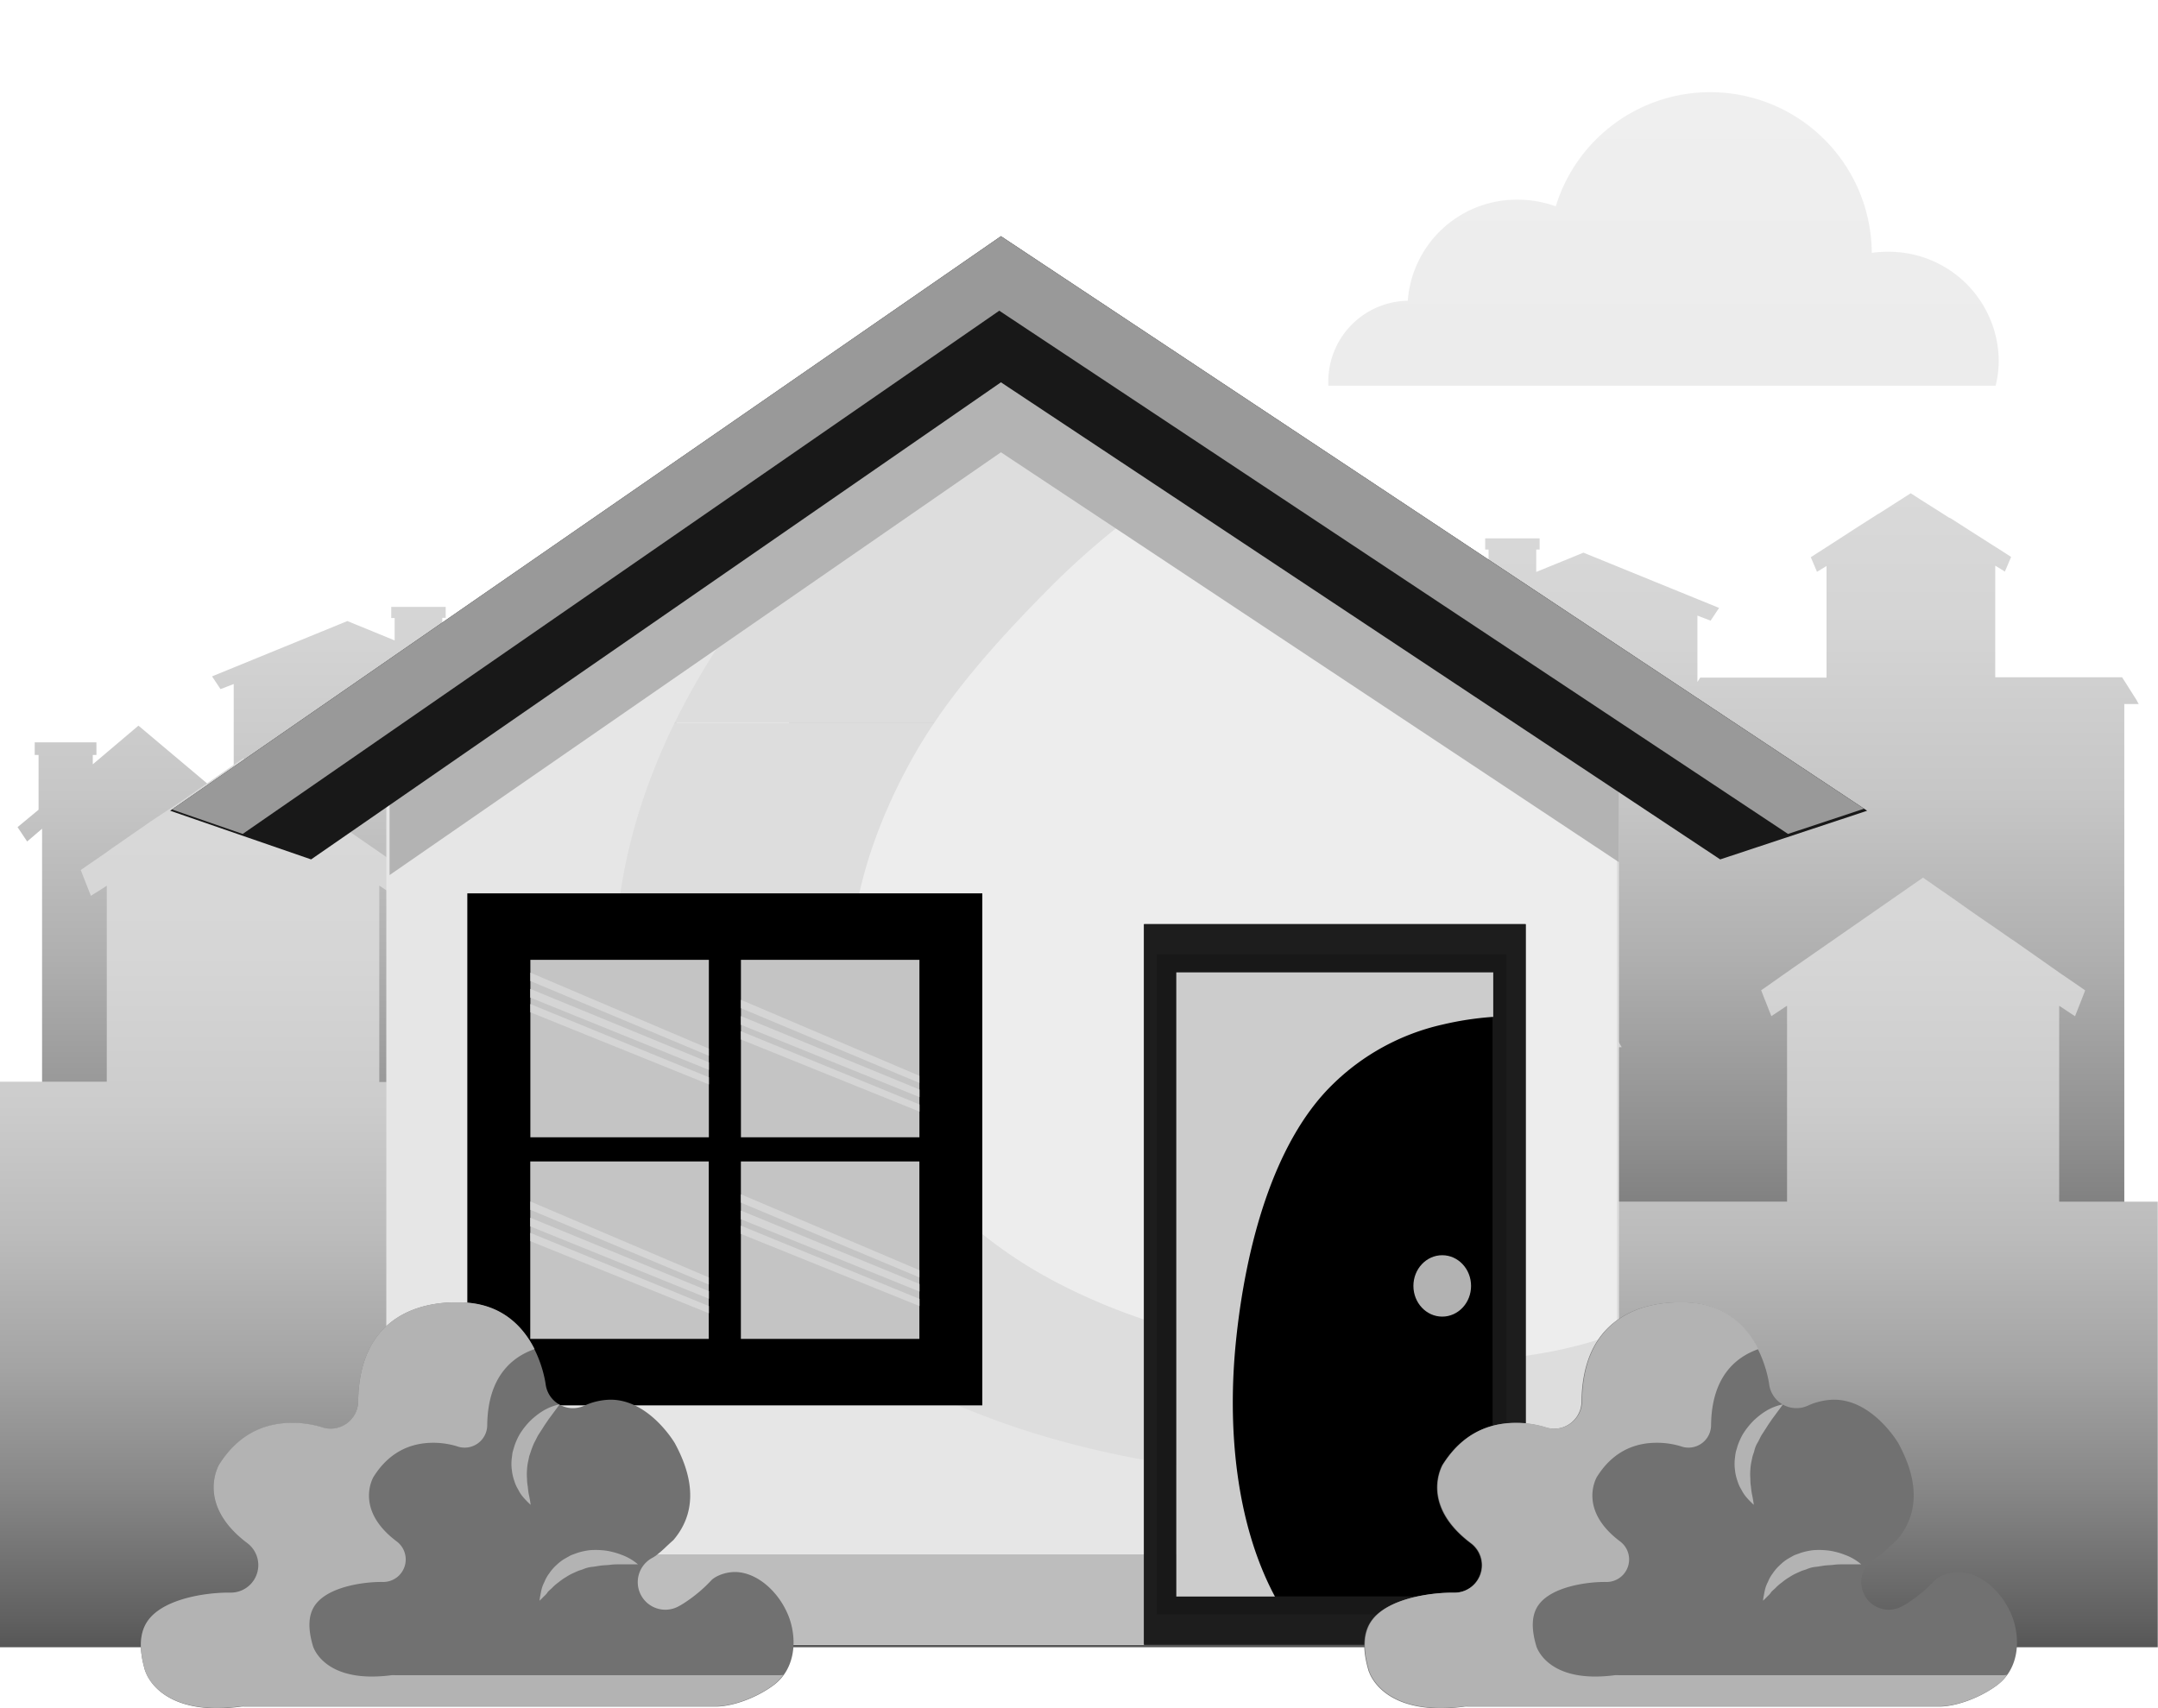 <svg xmlns="http://www.w3.org/2000/svg" xmlns:xlink="http://www.w3.org/1999/xlink" viewBox="0 0 425.2 336.65"><defs><style>.cls-1{mask:url(#mask);}.cls-12,.cls-14,.cls-16,.cls-17,.cls-18,.cls-2,.cls-23{mix-blend-mode:multiply;}.cls-2{fill:url(#linear-gradient);}.cls-3{isolation:isolate;}.cls-4{fill:#fff;}.cls-5{opacity:0.5;fill:url(#linear-gradient-2);}.cls-6{mask:url(#mask-2);}.cls-7{fill:url(#linear-gradient-3);}.cls-8{fill:url(#linear-gradient-4);}.cls-9{fill:url(#linear-gradient-5);}.cls-10{fill:#ddd;}.cls-11{fill:#ededed;mix-blend-mode:soft-light;}.cls-12{fill:#e6e6e6;}.cls-13{fill:#bdbdbd;}.cls-14,.cls-24{fill:#b3b3b3;}.cls-15{fill:#181818;}.cls-16{fill:#999;}.cls-17{fill:#1d1d1d;}.cls-18{fill:#ccc;}.cls-19{fill:#b2b2b2;}.cls-20{fill:#c4c4c4;}.cls-21{fill:#d5d5d5;}.cls-22{fill:#717171;}.cls-25{filter:url(#luminosity-noclip-2);}.cls-26{filter:url(#luminosity-noclip);}</style><filter id="luminosity-noclip" x="23.7" y="-8384" width="165.56" height="32766" filterUnits="userSpaceOnUse" color-interpolation-filters="sRGB"><feFlood flood-color="#fff" result="bg"/><feBlend in="SourceGraphic" in2="bg"/></filter><mask id="mask" x="23.7" y="-8384" width="165.56" height="32766" maskUnits="userSpaceOnUse"><g class="cls-26"/></mask><linearGradient id="linear-gradient" x1="1695.56" y1="80.47" x2="1695.56" y2="8.01" gradientTransform="translate(-1589.08)" gradientUnits="userSpaceOnUse"><stop offset="0" stop-color="#fff"/><stop offset="0.11" stop-color="#f9f9f9"/><stop offset="0.25" stop-color="#e8e8e8"/><stop offset="0.42" stop-color="#cbcbcb"/><stop offset="0.6" stop-color="#a3a3a3"/><stop offset="0.8" stop-color="#717171"/><stop offset="1" stop-color="#333"/></linearGradient><linearGradient id="linear-gradient-2" x1="-6303.02" y1="75.97" x2="-6303.02" y2="18.14" gradientTransform="matrix(-1, 0, 0, 1, -5975.27, 0)" gradientUnits="userSpaceOnUse"><stop offset="0" stop-color="#d9d9d9"/><stop offset="0.84" stop-color="#dfdfdf"/><stop offset="1" stop-color="#e1e1e1"/></linearGradient><filter id="luminosity-noclip-2" x="23.7" y="8.01" width="165.56" height="72.46" filterUnits="userSpaceOnUse" color-interpolation-filters="sRGB"><feFlood flood-color="#fff" result="bg"/><feBlend in="SourceGraphic" in2="bg"/></filter><mask id="mask-2" x="23.7" y="8.01" width="165.56" height="72.46" maskUnits="userSpaceOnUse"><g class="cls-25"><g transform="translate(0)"><g class="cls-1"><path class="cls-2" d="M189.21,80.47q0-.64,0-1.29a20,20,0,0,0-19.62-19.71c-0.9-13.89-12.71-24.88-27.17-24.88A27.82,27.82,0,0,0,133,36.24,39.88,39.88,0,0,0,55,47.72a28.43,28.43,0,0,0-3.86-.27c-15.16,0-27.45,12-27.45,26.8a26,26,0,0,0,.76,6.22H189.21Z"/></g></g></g></mask><linearGradient id="linear-gradient-3" x1="1695.56" y1="80.47" x2="1695.56" y2="8.01" gradientTransform="translate(-1589.08)" xlink:href="#linear-gradient-2"/><linearGradient id="linear-gradient-4" x1="212.44" y1="310.92" x2="212.44" y2="97.19" gradientUnits="userSpaceOnUse"><stop offset="0.18" stop-color="#565656"/><stop offset="0.23" stop-color="#656565"/><stop offset="0.4" stop-color="#8e8e8e"/><stop offset="0.57" stop-color="#afafaf"/><stop offset="0.72" stop-color="#c6c6c6"/><stop offset="0.87" stop-color="#d4d4d4"/><stop offset="1" stop-color="#d9d9d9"/></linearGradient><linearGradient id="linear-gradient-5" x1="212.57" y1="324.62" x2="212.57" y2="149.28" gradientUnits="userSpaceOnUse"><stop offset="0" stop-color="#565656"/><stop offset="0.03" stop-color="#606060"/><stop offset="0.17" stop-color="#858585"/><stop offset="0.31" stop-color="#a3a3a3"/><stop offset="0.46" stop-color="#bbb"/><stop offset="0.61" stop-color="#ccc"/><stop offset="0.78" stop-color="#d6d6d6"/><stop offset="1" stop-color="#d9d9d9"/></linearGradient></defs><title>sin_hogares_grises</title><g class="cls-3"><g id="Capa_1" data-name="Capa 1"><rect class="cls-4" width="425.2" height="324.13"/><path class="cls-5" d="M261.72,76c0-.34,0-0.68,0-1a15.92,15.92,0,0,1,15.66-15.73A21.52,21.52,0,0,1,299,39.35a22.18,22.18,0,0,1,7.54,1.31,31.83,31.83,0,0,1,62.26,9.17,22.61,22.61,0,0,1,3.08-.21A21.65,21.65,0,0,1,393.82,71a20.84,20.84,0,0,1-.61,5H261.72Z" transform="translate(0)"/><g class="cls-6"><path class="cls-7" d="M189.21,80.47q0-.64,0-1.29a20,20,0,0,0-19.62-19.71c-0.9-13.89-12.71-24.88-27.17-24.88A27.82,27.82,0,0,0,133,36.24,39.88,39.88,0,0,0,55,47.72a28.43,28.43,0,0,0-3.86-.27c-15.16,0-27.45,12-27.45,26.8a26,26,0,0,0,.76,6.22H189.21Z" transform="translate(0)"/></g><path class="cls-8" d="M418.56,310.92V138.74h2.85l-0.14-.22h0L421,138h0l-2-3.16h0l-0.29-.46h0l-0.58-.91h-25v-22h0l0.43,0.26h0l1.49,0.92,0-.07h0l0.21-.48h0l1-2.35-0.17-.11h0l-0.79-.51h0l-1.8-1.15h0l-0.2-.12-0.86-.55h0l-0.38-.24h0l-4.11-2.62-0.2-.13h0l-0.59-.38h0l-0.19-.12-2.64-1.69L384,102h0l-1.15-.74-0.3-.19h0l-4-2.53-0.23-.15h0l-1.07-.69h0l-0.77-.49h0v0l-0.93.59-0.24.15h0l-0.9.58-0.24.15h0l-4.07,2.6-0.05,0h0l-3.94,2.52-0.29.19h0l-0.6.38h0l-4.63,3,0,0h0l-2.92,1.87h0l-0.37.24-0.51.33,0.47,1.1h0v0l0.51,1.2h0l0.21,0.49h0l0,0.1,1.65-1,0.26-.16h0v22H335l-0.55.85V121.31l2.6,1,1.67-2.51L312,108.91h0v0l-9.31,3.8v-4.41h0.67v-2.2H292.63v2.2h0.67v8.25l-8,3.25,1.67,2.51,2.6-1v11.47H278.94v2.48h0.77v1.85l-9-7.62v0h0l-19,16V129.67h3.86l-0.42-.68h0l-0.15-.24h0l-0.27-.44h0l-0.16-.25h0l-0.3-.48h0l-0.15-.24h0l-0.6-1h0l-0.74-1.19h0l-0.34-.54H224.61v-4h0.58v-2.53H213.42v2.53H214v4h-2.16l-0.57.9-0.54.87h0l-0.56.89h0l-0.15.24h0l-0.29.46h0l-0.16.26h0l-0.28.45h0l-0.15.24h0l-0.44.71h3.86V147H188.6V125h0l0.27,0.17,1.64,1,0.09-.21,0.16-.37h0l0.42-1,0.1-.24h0l0.47-1.09-0.21-.14h0l-0.67-.43h0l-1.88-1.2h0l-0.41-.26h0l-0.63-.4h0l-0.25-.16-15.69-10v0h0l-0.77.49h0l-0.38.25h0l-0.69.44h0l-0.44.29-1.22.78h0l-0.87.56L166,114.53h0l-0.38.24h0l-1.08.69h0l-1,.64-1.72,1.1h0l-0.44.28h0l-0.59.38h0l-0.38.25h0l-5.1,3.26-0.26.17h0l-1.81,1.15h0l-0.79.51h0l-0.16.11,0.54,1.28,0.11,0.27h0l0.58,1.35,1.93-1.18v22h-25l-0.52.81v-4.66h3.87l-0.44-.7h0l-0.15-.24h0l-0.28-.45h0l-0.16-.26h0l-0.29-.46h0l-0.15-.24h0l-0.56-.89h0l-0.73-1.16h0l-0.39-.61h-2.16v-4h0.57V131.6H117.31v2.53h0.57v4H90.83v-3.35l2.6,1,1.67-2.51L87.15,130v-8.25h0.67V119.6H77.09v2.19h0.67v4.41l-9.31-3.81v0h0L41.78,133.29l1.67,2.51,2.6-1v24L27.28,143h0v0l-9,7.62v-1.85H19v-2.48H6.84v2.48H7.6v10.8L3.46,163l1.89,2.83,2.94-2.52V310.9Z" transform="translate(0)"/><path class="cls-9" d="M424.53,236.81h-18.8V198.2l3.12,2.07,0.94-2.38,0.19-.48,0.87-2.24-0.27-.19h0l-1.28-.89h0l-2.93-2h0l-0.42-.29L397.69,186l-0.61-.43-1-.66-0.71-.5-2.78-1.93L391,181.4l-1.74-1.21-0.61-.42L386,177.9l-1.41-1h0l-2-1.38-0.72-.5-1.12-.78-0.61-.43-1.24-.86h0l0,0-25.39,17.64-0.41.28h0l-1,.71-0.67.46h0l-3,2.12h0l-1.08.75h0l-0.34.24,0.75,1.93h0l0.17,0.41,0.68,1.73h0l0.26,0.66,0.15,0.37,2.65-1.77,0.44-.29h0l0,0v38.61H313.28V206.38h6.26l-0.71-1.24h0l-0.25-.42h0l-0.45-.79h0l-0.26-.45-0.46-.8h0l-0.24-.42-0.9-1.56h0l-0.88-1.52-0.92-1.59h-3.5v-7h0.93v-4.45H292.82v4.45h0.93v7h-45l-0.55,1L247,200.61h0l-1,1.68h0l-0.25.42h0l-0.49.85-0.26.45h0l-0.44.76h0l-0.24.42-0.69,1.19H250v27.77L219.24,206h0l0,0-14.64,13.4V216.2h1.24v-4.37H188.52V191.68l4.21,1.79,2.7-4.41-12.87-5.72V168.83h1.09V165H166.27v3.86h1.09v7.76l-15.08-6.7v0h0l-43.15,19.18,2.71,4.41,4.2-1.79v23l-0.88-1.5H74.73V174.52l0,0h0l0.42,0.28,2.67,1.78,0.07-.18,0.34-.85,0.83-2.11v0l0.76-1.93L79,170.91l-0.59-.42h0l-4.73-3.29-0.07-.05L66.14,162l0,0-1-.67L64.68,161l-6.37-4.42-0.09-.06-6.58-4.57h0l-0.39-.27-1.46-1h0l-0.38-.26-1.5-1,0,0h0l-1.24.86-1.73,1.21-0.38.26-6.41,4.45-0.49.34-1.87,1.3h0l-0.53.37L31,161l-0.31.21-1,.67-0.33.23-6.64,4.61-0.63.43-1.39,1-0.31.22h0l-2.92,2h0l-1.28.89h0l-0.28.19,1.62,4.13h0l0.34,0.85,0,0.12L20.35,175l0.69-.46v38.63H0V324.62l425.15,0V236.81h-0.62Z" transform="translate(0)"/><rect class="cls-10" x="76.13" y="142.42" width="242.86" height="181.7"/><polygon class="cls-10" points="76.16 142.42 318.57 142.42 194.84 60.34 76.16 142.42"/><path class="cls-11" d="M224.71,100.41a154.11,154.11,0,0,0-18.35,15.89c-10.16,10.28-19.82,21.08-26.42,32.83-9.76,17.38-15.14,36.9-11.07,55.63s17.32,36.29,38.76,47.67c22,11.65,47.35,15.69,74.19,15.87,13,0.09,25.31-1.29,36.76-5.56V154.35h-0.34L230.18,95.93C228.1,97.54,226.25,99.28,224.71,100.41Z" transform="translate(0)"/><path class="cls-12" d="M287.7,291.14c-30.67,1.68-63.45-1.06-91.19-11.13-28.22-10.25-51-27-63.72-48-12.52-20.77-14.08-44.46-8.42-66.57,6-23.49,19.72-44.76,37.91-64.54,10-10.88,21.19-20.57,33.08-30.35,2-1.63,4.23-3.55,6.71-5.38l-7.23-4.8L76.16,142.42h0V324.13H319V285A115.2,115.2,0,0,1,287.7,291.14Z" transform="translate(0)"/><rect class="cls-13" x="76.13" y="306.32" width="242.86" height="17.81"/><polygon class="cls-14" points="318.99 141.12 197.22 60.34 76.76 143.66 76.76 172.45 197.22 89.13 318.99 169.91 318.99 141.12"/><polygon class="cls-15" points="197.22 75.34 338.94 169.36 367.89 159.77 197.22 46.55 33.53 159.77 61.3 169.36 197.22 75.34"/><polygon class="cls-16" points="47.82 164.34 196.89 61.23 352.3 164.34 367.29 159.37 197.22 46.55 33.88 159.52 47.82 164.34"/><path class="cls-15" d="M300.61,182.12h-75.2v142h75.2v-142ZM231.79,314.64v-123h62.43v123H231.79Z" transform="translate(0)"/><path class="cls-17" d="M300.61,182.12h-75.2v142h75.2v-142ZM227.95,318.17V188.07h68.89v130.1H227.95Z" transform="translate(0)"/><rect x="231.79" y="191.61" width="62.43" height="123.03"/><path class="cls-18" d="M243.55,264.07c1.88-18.2,7.23-38.68,18.81-50.15a45,45,0,0,1,21.81-12,61.89,61.89,0,0,1,10.05-1.53v-8.76H231.79v123h19.42C243.47,300.18,241.77,281.25,243.55,264.07Z" transform="translate(0)"/><ellipse class="cls-19" cx="284.17" cy="253.41" rx="5.68" ry="6.05"/><rect x="92.08" y="176.05" width="101.47" height="100.9"/><rect x="99.71" y="183.64" width="86.2" height="85.72"/><rect class="cls-20" x="104.5" y="189.15" width="35.17" height="34.97"/><rect class="cls-20" x="145.99" y="189.15" width="35.17" height="34.97"/><rect class="cls-20" x="104.48" y="228.88" width="35.17" height="34.97"/><rect class="cls-20" x="145.98" y="228.88" width="35.17" height="34.97"/><polygon class="cls-21" points="104.5 191.68 139.65 206.64 139.65 208.05 104.5 193.32 104.5 191.68"/><polygon class="cls-21" points="139.67 209.35 139.67 210.84 104.48 196.59 104.48 194.88 139.67 209.35"/><polygon class="cls-21" points="104.48 197.86 139.67 212.29 139.67 213.7 104.5 199.49 104.48 197.86"/><polygon class="cls-21" points="104.5 236.77 139.65 251.73 139.65 253.14 104.5 238.41 104.5 236.77"/><polygon class="cls-21" points="139.67 254.44 139.67 255.93 104.48 241.68 104.48 239.97 139.67 254.44"/><polygon class="cls-21" points="104.48 242.95 139.67 257.38 139.67 258.8 104.5 244.59 104.48 242.95"/><polygon class="cls-21" points="146 235.36 181.15 250.31 181.15 251.73 146 237 146 235.36"/><polygon class="cls-21" points="181.17 253.03 181.17 254.52 145.99 240.27 145.99 238.56 181.17 253.03"/><polygon class="cls-21" points="145.99 241.54 181.17 255.97 181.17 257.38 146 243.17 145.99 241.54"/><polygon class="cls-21" points="146 197.04 181.15 212 181.15 213.41 146 198.68 146 197.04"/><polygon class="cls-21" points="181.17 214.71 181.17 216.2 145.99 201.95 145.99 200.24 181.17 214.71"/><polygon class="cls-21" points="145.99 203.22 181.17 217.65 181.17 219.06 146 204.85 145.99 203.22"/><path class="cls-22" d="M28.68,329.43c0.34,1,2.94,7.22,14.12,7.22h0a35.83,35.83,0,0,0,4.76-.34,5.67,5.67,0,0,1,.72,0H141c3.38,0,8.06-1.72,11.4-4.19,4.42-3.27,4.68-9.18,3-13.58-2-5.07-6.42-8.75-10.6-8.75a8,8,0,0,0-3.45.81,5.62,5.62,0,0,0-1.08.7,28.17,28.17,0,0,1-5.13,4.38,14.33,14.33,0,0,1-1.44.87l-0.11.06a5.42,5.42,0,0,1-5-9.64s0.24-.14.53-0.33a20.74,20.74,0,0,0,2-1.71c0.49-.46,1-0.94,1.56-1.43,4.33-5.08,4.42-11.51.27-19.12h0s-5-8.55-12.65-8.55a12.85,12.85,0,0,0-5.21,1.2,5.42,5.42,0,0,1-7.58-4.26c-0.23-1.62-2.67-16.1-17.08-16.1H89.67c-5.68,0-18.91,1.91-19.1,19.57a5.42,5.42,0,0,1-7.26,5h0a19.84,19.84,0,0,0-5.74-.82c-6.17,0-11,2.79-14.44,8.3-0.72,1.37-3.72,8.4,5.6,15.41a5.42,5.42,0,0,1-3.43,9.75H45c-4.37,0-12.6,1.14-15.78,5.41-1.73,2.33-1.93,5.64-.59,10.1v0h0A0,0,0,0,1,28.68,329.43Z" transform="translate(0)"/><g class="cls-23"><path class="cls-24" d="M153.77,330.12h-76a4.05,4.05,0,0,0-.59,0,30.17,30.17,0,0,1-3.91.27h0c-9.17,0-11.3-5.11-11.58-5.92v0h0v0c-1.1-3.66-.94-6.37.48-8.28,2.61-3.5,9.36-4.44,12.94-4.44h0.22a4.44,4.44,0,0,0,2.82-8c-7.65-5.75-5.19-11.51-4.6-12.63,2.8-4.52,6.79-6.8,11.84-6.8A16.19,16.19,0,0,1,90,285a4.45,4.45,0,0,0,6-4.14c0.11-9.49,4.79-13.41,9.33-15-2.21-4.39-6.54-9.22-14.86-9.22H89.67c-5.68,0-18.91,1.91-19.1,19.57a5.42,5.42,0,0,1-7.26,5,19.84,19.84,0,0,0-5.74-.82c-6.17,0-11,2.79-14.44,8.3-0.72,1.37-3.72,8.4,5.6,15.41a5.42,5.42,0,0,1-3.43,9.75H45c-4.37,0-12.6,1.14-15.78,5.41-1.73,2.33-1.93,5.64-.59,10.1v0h0a0,0,0,0,1,0,0c0.34,1,2.94,7.22,14.12,7.22h0a35.83,35.83,0,0,0,4.76-.34,5.67,5.67,0,0,1,.72,0H141c3.38,0,8.06-1.72,11.4-4.19a9.31,9.31,0,0,0,1.93-2C154.16,330.09,154,330.12,153.77,330.12Z" transform="translate(0)"/></g><path class="cls-14" d="M110.27,276.75l-2.18,2.95c-0.29.45-.63,0.9-0.94,1.4s-0.64,1-1,1.55-0.56,1.12-.89,1.66a18.77,18.77,0,0,0-.68,1.76l-0.3.89-0.19.9a10.41,10.41,0,0,0-.25,1.79,11,11,0,0,0,0,1.74A9.12,9.12,0,0,0,104,293a14.38,14.38,0,0,0,.18,1.43c0.1,0.42.16,0.81,0.23,1.12,0.11,0.65.15,1,.15,1s-0.29-.25-0.76-0.73c-0.23-.24-0.52-0.54-0.82-0.91a6.62,6.62,0,0,1-.86-1.34,7.12,7.12,0,0,1-.79-1.76,9.13,9.13,0,0,1-.48-2.14,8.87,8.87,0,0,1,0-2.38c0.06-.4.08-0.82,0.18-1.22l0.35-1.18a13.14,13.14,0,0,1,1-2.22,14.48,14.48,0,0,1,1.36-1.87,11.94,11.94,0,0,1,1.51-1.5,13.21,13.21,0,0,1,1.51-1.12A10.36,10.36,0,0,1,110.27,276.75Z" transform="translate(0)"/><path class="cls-14" d="M125.7,308.28H122c-0.53,0-1.09,0-1.68.08s-1.19.08-1.81,0.15-1.24.21-1.87,0.27-1.25.24-1.82,0.49l-0.89.29-0.84.38a10.45,10.45,0,0,0-1.59.86,10.74,10.74,0,0,0-1.42,1,9.14,9.14,0,0,0-1.24,1.06c-0.35.37-.78,0.65-1,1s-0.55.61-.77,0.84c-0.46.47-.75,0.74-0.75,0.74s0-.38.14-1c0.06-.33.13-0.74,0.24-1.2a6.48,6.48,0,0,1,.57-1.49,6.94,6.94,0,0,1,.94-1.68,8.94,8.94,0,0,1,1.44-1.66,8.68,8.68,0,0,1,1.92-1.41c0.36-.19.71-0.42,1.09-0.58l1.16-.42a13.4,13.4,0,0,1,2.38-.51,14.34,14.34,0,0,1,2.31,0,11.64,11.64,0,0,1,2.1.33,13,13,0,0,1,1.8.56A10.45,10.45,0,0,1,125.7,308.28Z" transform="translate(0)"/><path class="cls-22" d="M269.72,329.43c0.34,1,2.94,7.22,14.12,7.22h0a35.78,35.78,0,0,0,4.76-.34,5.68,5.68,0,0,1,.72,0h92.74c3.38,0,8.06-1.72,11.4-4.19,4.42-3.27,4.68-9.18,3-13.58-2-5.07-6.42-8.75-10.6-8.75a8,8,0,0,0-3.44.81,5.62,5.62,0,0,0-1.08.7,28.24,28.24,0,0,1-5.13,4.38,14.33,14.33,0,0,1-1.44.87l-0.11.06a5.42,5.42,0,0,1-5-9.64s0.24-.14.53-0.33a20.75,20.75,0,0,0,2-1.71c0.5-.46,1-0.94,1.56-1.43,4.33-5.08,4.42-11.51.27-19.12h0s-5-8.55-12.65-8.55a12.86,12.86,0,0,0-5.21,1.2,5.42,5.42,0,0,1-7.58-4.26c-0.23-1.62-2.66-16.1-17.08-16.1h-0.79c-5.68,0-18.91,1.91-19.1,19.57a5.42,5.42,0,0,1-7.26,5h0a19.84,19.84,0,0,0-5.74-.82c-6.17,0-11,2.79-14.44,8.3-0.72,1.37-3.72,8.4,5.6,15.41a5.42,5.42,0,0,1-3.44,9.75h-0.27c-4.37,0-12.6,1.14-15.78,5.41-1.73,2.33-1.93,5.64-.59,10.1v0h0v0Z" transform="translate(0)"/><g class="cls-23"><path class="cls-24" d="M394.81,330.12h-76a4,4,0,0,0-.59,0,30.18,30.18,0,0,1-3.91.27h0c-9.17,0-11.3-5.11-11.58-5.92v0h0a0.07,0.07,0,0,1,0,0c-1.1-3.66-.94-6.37.48-8.28,2.61-3.5,9.36-4.44,12.94-4.44h0.23a4.44,4.44,0,0,0,2.82-8c-7.65-5.75-5.19-11.51-4.6-12.63,2.8-4.52,6.79-6.8,11.84-6.8a16.2,16.2,0,0,1,4.7.68,4.45,4.45,0,0,0,6-4.14c0.1-9.49,4.8-13.41,9.33-15-2.22-4.39-6.54-9.22-14.86-9.22h-0.79c-5.68,0-18.91,1.91-19.1,19.57a5.42,5.42,0,0,1-7.26,5,19.84,19.84,0,0,0-5.74-.82c-6.17,0-11,2.79-14.44,8.3-0.72,1.37-3.72,8.4,5.6,15.41a5.42,5.42,0,0,1-3.44,9.75h-0.27c-4.37,0-12.6,1.14-15.78,5.41-1.73,2.33-1.93,5.64-.59,10.1v0h0v0c0.34,1,2.94,7.22,14.12,7.22h0a35.78,35.78,0,0,0,4.76-.34,5.68,5.68,0,0,1,.72,0h92.74c3.38,0,8.06-1.72,11.4-4.19a9.3,9.3,0,0,0,1.93-2C395.2,330.09,395,330.12,394.81,330.12Z" transform="translate(0)"/></g><path class="cls-14" d="M351.31,276.75l-2.18,2.95c-0.29.45-.63,0.9-0.94,1.4s-0.64,1-1,1.55-0.56,1.12-.89,1.66-0.55,1.15-.68,1.76l-0.3.89-0.19.9a10.49,10.49,0,0,0-.25,1.79,10.88,10.88,0,0,0,0,1.74A9.51,9.51,0,0,0,345,293a14.09,14.09,0,0,0,.19,1.43c0.1,0.42.16,0.81,0.22,1.12,0.11,0.65.15,1,.15,1s-0.29-.25-0.76-0.73c-0.23-.24-0.52-0.54-0.82-0.91a6.61,6.61,0,0,1-.86-1.34,7.08,7.08,0,0,1-.79-1.76,9,9,0,0,1-.48-2.14,8.87,8.87,0,0,1,0-2.38,12,12,0,0,1,.18-1.22l0.35-1.18a13.28,13.28,0,0,1,1-2.22,14.55,14.55,0,0,1,1.36-1.87,11.93,11.93,0,0,1,1.51-1.5,12.72,12.72,0,0,1,1.51-1.12A10.34,10.34,0,0,1,351.31,276.75Z" transform="translate(0)"/><path class="cls-14" d="M366.73,308.28h-3.66c-0.53,0-1.09,0-1.68.08s-1.2.08-1.81,0.15-1.24.21-1.87,0.27-1.25.24-1.82,0.49l-0.89.29-0.84.38a10.27,10.27,0,0,0-1.59.86,10.6,10.6,0,0,0-1.42,1,9.09,9.09,0,0,0-1.24,1.06c-0.35.37-.78,0.65-1,1s-0.55.61-.77,0.84c-0.46.47-.75,0.74-0.75,0.74s0-.38.14-1c0.06-.33.13-0.74,0.24-1.2a6.43,6.43,0,0,1,.57-1.49,6.92,6.92,0,0,1,.94-1.68,8.83,8.83,0,0,1,1.44-1.66A8.64,8.64,0,0,1,352.6,307c0.36-.19.71-0.42,1.09-0.58l1.17-.42a13.38,13.38,0,0,1,2.38-.51,14.34,14.34,0,0,1,2.31,0,11.65,11.65,0,0,1,2.1.33,13,13,0,0,1,1.79.56A10.36,10.36,0,0,1,366.73,308.28Z" transform="translate(0)"/></g></g></svg>
